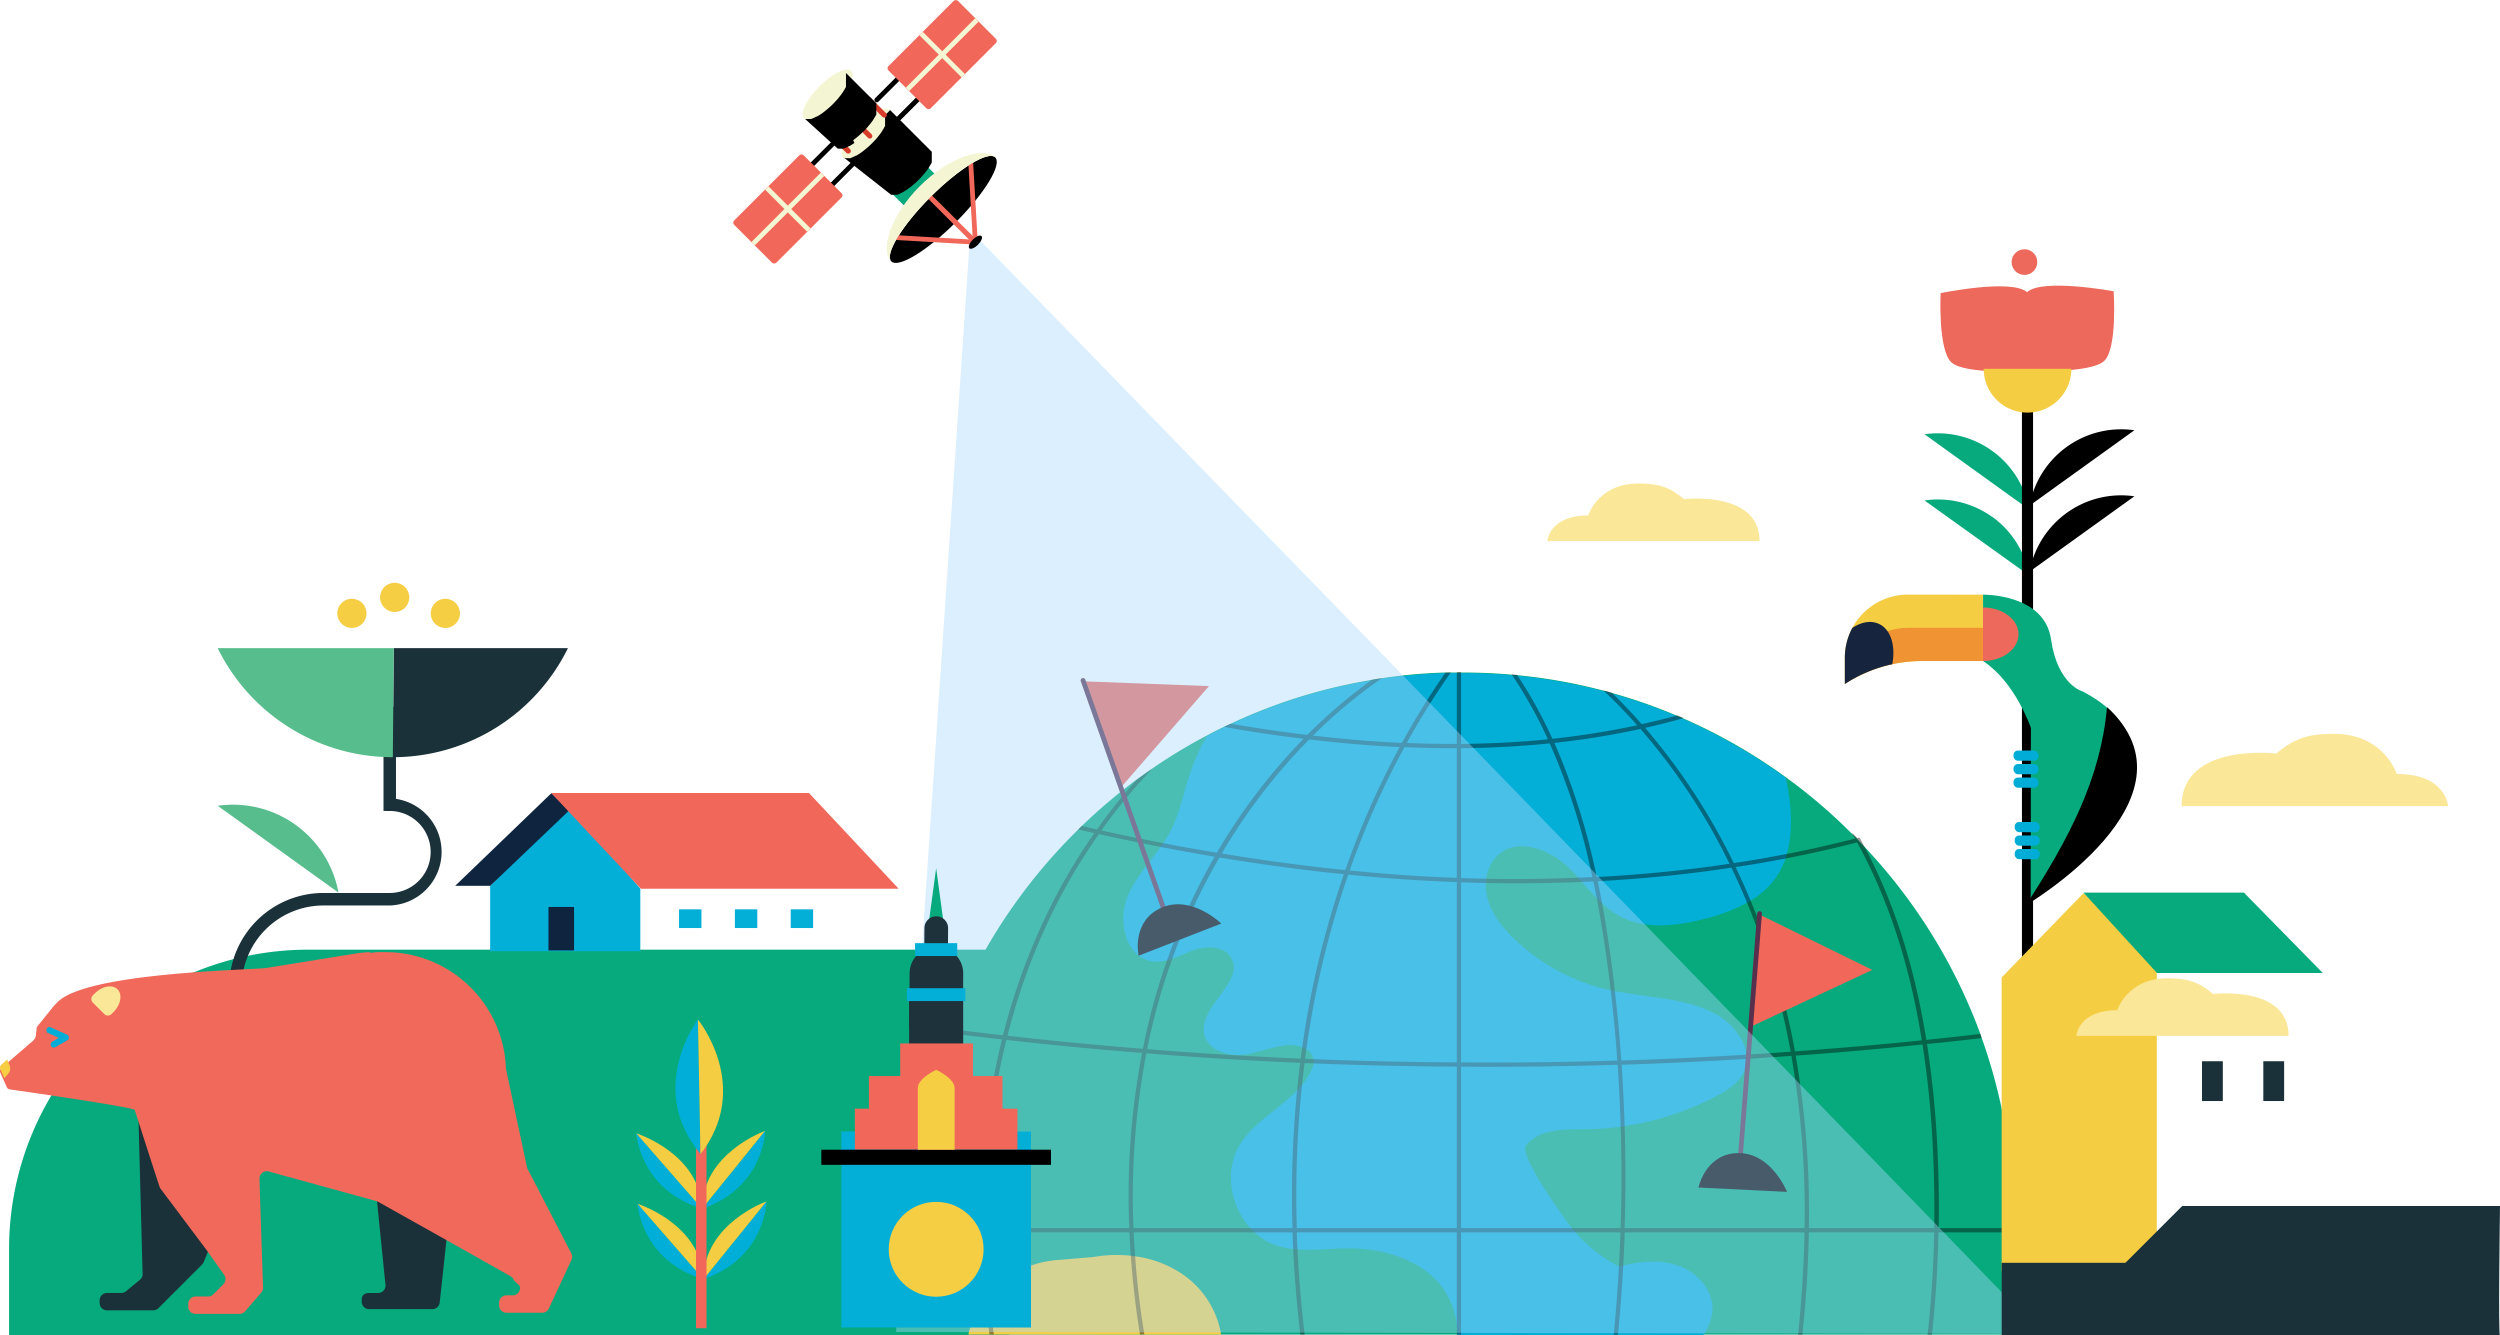<svg xmlns="http://www.w3.org/2000/svg" viewBox="0 0 699.35 373.58"><defs><style>.cls-1{fill:#07aa7d;}.cls-2{fill:#f5ce44;}.cls-3{fill:#03aed7;}.cls-4{opacity:0.41;}.cls-5{fill:#f1685a;}.cls-6{fill:#58304d;}.cls-7{fill:#a9d8ff;opacity:0.42;isolation:isolate;}.cls-8{fill:#f4f5d2;}.cls-9{fill:#038c71;}.cls-10{fill:#d83c2b;}.cls-11{fill:#ec695c;}.cls-12{fill:#f4cd43;}.cls-13{fill:#f09332;}.cls-14{fill:#16253d;}.cls-15{fill:#01add6;}.cls-16{fill:#0e243f;}.cls-17{fill:#1d323a;}.cls-18{fill:#5b578a;}.cls-19{fill:#00aed7;}.cls-20{fill:#1b313a;}.cls-21{fill:#57bd8d;}.cls-22{fill:#f5ce43;}.cls-23{fill:#fbe798;}.cls-24{fill:#f0695a;}.cls-25{fill:#00add6;}</style></defs><g id="Capa_2" data-name="Capa 2"><g id="Capa_1-2" data-name="Capa 1"><g id="b"><g id="c"><path class="cls-1" d="M86.18,265.66H282.46V373.57H2.54V349.3a83.68,83.68,0,0,1,83.64-83.64Z"/><path class="cls-1" d="M563.22,341.87v2.87c0,1.26-.06,2.52-.13,3.79A152.54,152.54,0,0,1,560,373.35H258.69a155.67,155.67,0,0,1-3.2-28.6v-1.18c0-.55,0-1.14,0-1.69a154.06,154.06,0,0,1,9.36-53c.05-.11.08-.21.13-.3l.33-.85a153.86,153.86,0,0,1,36.33-55.69v0h0c.33-.35.65-.65,1-1a151.47,151.47,0,0,1,15.26-12.9c1.51-1.1,3-2.21,4.61-3.27a147.19,147.19,0,0,1,15.15-9.15c1.56-.85,3.12-1.64,4.75-2.41.58-.28,1.21-.6,1.85-.85A149.46,149.46,0,0,1,384,190.15h0l.93-.17,1.7-.27h0a145.43,145.43,0,0,1,17.75-1.58c.5,0,1,0,1.48,0h0c.54,0,1.07,0,1.64,0,.39,0,.77,0,1.18,0h.63c4.61,0,9.12.21,13.58.6l1.53.14a151.7,151.7,0,0,1,24,4.29c.79.19,1.58.41,2.35.65h0a147.06,147.06,0,0,1,18.36,6.42c.57.24,1.14.46,1.74.74a153.08,153.08,0,0,1,28.74,16.49,149.33,149.33,0,0,1,18.1,15.43l0,0,0,0,.82.79c.28.28.55.57.84.85h0a11.87,11.87,0,0,1,.9,1h0a6.34,6.34,0,0,1,.63.65,0,0,0,0,1,0,0A153.62,153.62,0,0,1,554,289.26v0h0c.11.38.27.76.38,1.15a152.15,152.15,0,0,1,8.71,45.21c.08,2.08.13,4.16.13,6.26Z"/><path class="cls-2" d="M341.61,373.34H270.87a26.13,26.13,0,0,1,2.82-7.16,25,25,0,0,1,1.91-2.86c.35-.46.71-.88,1.09-1.31v0a28.12,28.12,0,0,1,18.73-9.5l10.44-.87a37.92,37.92,0,0,1,10.48-.36c.39.05.8.09,1.2.16a30.59,30.59,0,0,1,13.74,5.35,25.58,25.58,0,0,1,10.33,16.56Z"/><path class="cls-3" d="M499.92,238.85v0a8.87,8.87,0,0,1-.43,1.29,21.41,21.41,0,0,1-3.39,6.28,23.94,23.94,0,0,1-6.34,5.52,0,0,0,0,1,0,0c-.33.19-.65.38-1,.6l-.05,0A49.65,49.65,0,0,1,477,257c-7.84,2-16.56,3.17-23.73-.63a23.4,23.4,0,0,1-5-3.61c-.52-.44-1-.93-1.48-1.42-1.47-1.47-2.87-3.06-4.29-4.65-.33-.39-.68-.79-1-1.17-1-1.14-2.08-2.24-3.19-3.27-5.08-4.65-13.22-7.73-18.66-3.55a10.83,10.83,0,0,0-3.87,7.07,8.24,8.24,0,0,0-.11,1.2,13.05,13.05,0,0,0,.39,4.09c1.07,4.43,4,8.12,7.27,11.31a55.62,55.62,0,0,0,27.34,14.66h0c.21,0,.38.09.57.13s.43.08.63.11h0c12.81,2.45,28.54,2,35.1,13.17A12.62,12.62,0,0,1,488.6,295a7.41,7.41,0,0,1,.08,1.15v0a9.58,9.58,0,0,1-.19,2c-.92,4-4.75,6.58-8.36,8.49A80.52,80.52,0,0,1,454.56,315a7.6,7.6,0,0,1-1.15.17h0a75.14,75.14,0,0,1-9.81.71c-6,.06-12.92-.14-16.68,4.5-1.74,2.16,5.79,13.57,11.62,21.62a40.12,40.12,0,0,0,14.37,12.26h0c.41-.11.82-.2,1.21-.28,5-1.14,10.29-1.64,15.14,0,5.54,1.85,10.29,7.16,9.73,13a14.22,14.22,0,0,1-2.49,6.47H407.59a17.65,17.65,0,0,0-.08-2.82,20.4,20.4,0,0,0-1.21-5.19,20.86,20.86,0,0,0-1.72-3.6,20.08,20.08,0,0,0-3.06-4,21,21,0,0,0-1.81-1.61c-6.39-5.24-15.18-7.15-23.51-7-4.4.08-8.91.62-13.28.28h0a6.56,6.56,0,0,1-1.18-.13,21.33,21.33,0,0,1-4.72-1,16.88,16.88,0,0,1-5.93-3.55,13.65,13.65,0,0,1-1.23-1.18l0,0c-5.63-6.12-7.46-16-3.11-23.25,3.8-6.37,11-10.07,16.08-15.38l0,0a14.35,14.35,0,0,0,1.37-1.53l0,0a18.68,18.68,0,0,0,2.9-4.66,4.75,4.75,0,0,0,.35-1.33,4.18,4.18,0,0,0,0-1v-.08a4,4,0,0,0-2.07-2.9h0a4.2,4.2,0,0,0-1.14-.57,9.2,9.2,0,0,0-4.05-.57c-4.32.35-8.44,2.3-12.79,2.7s-9.51-1.45-10.51-5.71c-1.81-7.84,11.74-14.83,7.38-21.61-2.1-3.33-7-3.16-10.71-1.83-1.85.69-3.69,1.58-5.57,2.22a11.62,11.62,0,0,1-1.42.43h0a11.25,11.25,0,0,1-4.28.35c-7.35-1.09-9.72-11.17-6.88-18.05,2.13-5.14,5.95-9.32,9.15-13.84.25-.38.52-.69.73-1.07a0,0,0,0,0,0,0,37.22,37.22,0,0,0,2.27-3.74c2.41-4.72,3.44-10,5.06-15a57.63,57.63,0,0,1,5-11.31c1.56-.85,3.12-1.64,4.75-2.41.58-.28,1.21-.6,1.85-.85a149.46,149.46,0,0,1,39.74-12.35h0l.93-.17,1.7-.27h0a145.43,145.43,0,0,1,17.75-1.58c.5,0,1,0,1.48,0h0c.54,0,1.07,0,1.64,0,.39,0,.77,0,1.18,0h.63c4.61,0,9.12.21,13.58.6l1.53.14a151.7,151.7,0,0,1,24,4.29c.79.19,1.58.41,2.35.65h0a147.06,147.06,0,0,1,18.36,6.42c.57.24,1.14.46,1.74.74a153.08,153.08,0,0,1,28.74,16.49c.17.74.28,1.47.43,2.19,1.17,6.36,1.56,13.24-.22,19.31Z"/><g class="cls-4"><rect x="255.5" y="343.55" width="307.71" height="1.19"/><path d="M408.71,188V373.34h-1.18V188.05C407.92,188,408.3,188,408.71,188Z"/><path d="M405.87,188.07a0,0,0,0,1,0,0,214.2,214.2,0,0,0-12.34,19.77,0,0,0,0,0,0,0,9.34,9.34,0,0,0-.63,1.15l0,0a233,233,0,0,0-15.33,34.47c-.14.39-.28.77-.41,1.17a261.67,261.67,0,0,0-11.71,48.7c-.09.66-.19,1.34-.28,2a5.29,5.29,0,0,0-.09.8,7,7,0,0,0-.14,1.2c-.25,2-.49,4-.69,6a291.53,291.53,0,0,0-1.48,40.18c0,.41,0,.79,0,1.2,0,1.55.11,3.11.19,4.67q.57,11.83,2,23.93h-1.21q-1.44-12.14-2-24.06c-.08-1.53-.14-3-.19-4.54,0-.41,0-.8,0-1.2a299.27,299.27,0,0,1,1.31-38.65c.24-2.54.52-5,.84-7.56.05-.41.09-.79.16-1.2s.06-.62.11-.93l.33-2.4a259.76,259.76,0,0,1,11.64-48.26c.13-.38.27-.76.41-1.17A232.67,232.67,0,0,1,391.53,209c.22-.41.41-.77.63-1.15h0v0a210.92,210.92,0,0,1,12.21-19.7c.5,0,1-.05,1.5-.05Z"/><path d="M386.6,189.69a138.22,138.22,0,0,0-19.29,16.09h0c-.36.33-.71.68-1.06,1.07h0a161.38,161.38,0,0,0-24.47,31.9,9.6,9.6,0,0,0-.65,1.12A172.54,172.54,0,0,0,328,268a170,170,0,0,0-5.22,17.16c-.69,2.73-1.31,5.52-1.86,8.31-.09.38-.16.79-.24,1.17a213.81,213.81,0,0,0-3.6,48.89c0,.39.05.79.05,1.2.09,2.22.24,4.45.41,6.69.52,7.23,1.37,14.55,2.59,21.91h-1.23q-1.8-11.15-2.56-22.07c-.16-2.19-.28-4.35-.38-6.53,0-.38-.05-.79-.05-1.2a211.31,211.31,0,0,1,3.58-49,9.72,9.72,0,0,1,.24-1.17q.82-4.29,1.88-8.52,2.08-8.37,4.95-16.44a173.46,173.46,0,0,1,13.25-28.78l.63-1.12a163.26,163.26,0,0,1,24.26-31.87h0c.35-.36.66-.69,1-1.06h0v0a145.48,145.48,0,0,1,18.16-15.46s0,0,0,0l.93-.16,1.7-.27Z"/><path d="M322.46,214.9a158.86,158.86,0,0,0-14.36,17.39c-.25.38-.5.69-.71,1.07h0v0a160.37,160.37,0,0,0-13.87,23.77,175.42,175.42,0,0,0-11.67,32.59,9.18,9.18,0,0,0-.32,1.17,203.65,203.65,0,0,0-5.85,52.63v1.2q.16,8.55,1,17.26v0c.28,3.19.65,6.37,1.1,9.58.08.58.16,1.17.25,1.75h-1.21c-.09-.52-.16-1-.24-1.58-.39-2.84-.74-5.63-1-8.44v0c-.65-6.25-1-12.42-1.14-18.55v-1.2a205.22,205.22,0,0,1,5.85-52.77c.09-.38.21-.8.28-1.17a180.44,180.44,0,0,1,11.85-33A162.23,162.23,0,0,1,306.1,233.1v0h0a9.4,9.4,0,0,1,.73-1v0a153.33,153.33,0,0,1,11-13.85c1.51-1.1,3-2.21,4.61-3.27Z"/><path d="M454.55,343.54c0,.39,0,.79-.05,1.2-.09,3.06-.24,6.12-.41,9.18q-.52,9.7-1.48,19.42h-1.18q.93-9.54,1.45-19.14c.19-3.16.32-6.31.43-9.47,0-.41.05-.79.05-1.2q.48-14.22,0-28.43-.24-8.64-.84-17.24c-.05-.39-.08-.8-.09-1.18-.46-6.56-1.09-13.11-1.85-19.63-.3-2.6-.63-5.21-1-7.81-.74-5.51-1.67-11.53-2.87-17.87-.3-1.59-.63-3.2-1-4.83-.08-.38-.17-.79-.27-1.17a183.86,183.86,0,0,0-11.93-37.44v0c-.16-.38-.33-.74-.5-1.12h0v0a124,124,0,0,0-10.16-18.17l1.53.14a128.9,128.9,0,0,1,9.89,17.89v0c.17.38.33.74.54,1.12v0a189,189,0,0,1,11.85,37.53c.09.38.19.79.27,1.17.44,2.13.85,4.23,1.25,6.29,1.06,5.76,1.88,11.23,2.56,16.3.38,2.73.73,5.47,1,8.2h0q1.14,9.66,1.8,19.36c0,.41.08.82.09,1.2q.57,8.55.84,17.09.45,14.29,0,28.6Z"/><path d="M506,343.54c0,.41,0,.79,0,1.2q-.24,13.86-1.8,28.6H503c1-9.84,1.62-19.34,1.8-28.6,0-.41,0-.79,0-1.2a252.1,252.1,0,0,0-3.68-48.16,8.65,8.65,0,0,0-.21-1.17c-.09-.69-.24-1.37-.36-2a204.26,204.26,0,0,0-11.78-39.58c-1.39-3.34-2.86-6.63-4.4-9.84h0c-.17-.36-.36-.74-.52-1.09a172.5,172.5,0,0,0-24.91-37.74,12.28,12.28,0,0,0-.9-1q-4.54-5.16-9.51-9.83c.79.19,1.58.41,2.35.65h0c2.9,2.81,5.73,5.77,8.44,8.87.32.33.6.68.92,1A176.15,176.15,0,0,1,485,241.45c.16.39.36.74.52,1.14,1.48,3.08,2.89,6.2,4.21,9.39a203.44,203.44,0,0,1,12,40c.14.71.27,1.45.38,2.16.09.41.17.79.22,1.2A254.72,254.72,0,0,1,506,343.56Z"/><path d="M542.27,343.54c0,.41,0,.79,0,1.2-.21,9.62-.8,19.17-1.83,28.6h-1.21q1.56-14.14,1.85-28.6c0-.41,0-.79,0-1.2.11-7.15,0-14.32-.35-21.55a270.45,270.45,0,0,0-2.93-29.82c0-.38-.11-.76-.19-1.15-2.86-17.86-7.53-33.56-14.09-47.5-1.26-2.67-2.6-5.3-4-7.84-.19-.36-.38-.73-.57-1.07h0c-.35-.62-.66-1.2-1-1.78l0,0v0c.28.27.57.54.84.82s.55.57.84.85h0l.58-.16c.19.35.38.69.57,1.06a5.63,5.63,0,0,1,.39.73,0,0,0,0,1,0,0c1.23,2.24,2.38,4.56,3.5,6.91,6.61,14.07,11.33,29.91,14.21,47.9.06.38.14.76.19,1.14a282.36,282.36,0,0,1,2.93,29.9c.33,7.23.46,14.45.33,21.6Z"/><path d="M471,200.87q-5.33,1.53-10.74,2.73c-.43.11-.85.23-1.31.31a230.5,230.5,0,0,1-24,3.89c-.43.06-.85.09-1.28.14q-12.06,1.23-24.89,1.36c-.4,0-.8,0-1.19,0H406q-6.48,0-13.13-.31c-.45,0-.91,0-1.36,0-8.15-.4-16.62-1.11-25.26-2.13h0c-.48-.06-1-.09-1.48-.2h0c-5.57-.62-11.22-1.45-17-2.39-1.76-.28-3.55-.6-5.34-.94.6-.28,1.22-.6,1.85-.85,1.25.2,2.47.43,3.69.6,6.08,1,12.05,1.85,17.9,2.53a13.42,13.42,0,0,0,1.51.17c8.52,1,16.79,1.68,24.86,2.05.45,0,.88,0,1.34,0,4.74.23,9.43.28,14,.28.4,0,.77,0,1.19,0,8.35-.09,16.48-.51,24.38-1.31.43-.06.82-.11,1.25-.14A230.07,230.07,0,0,0,458,202.88c.45-.09.88-.2,1.31-.31,3.35-.74,6.68-1.56,9.92-2.44.57.23,1.14.45,1.73.74Z"/><path d="M520.68,235.36a.53.53,0,0,1-.24.07c-.31.1-.64.17-1,.24a339.65,339.65,0,0,1-33.94,6.89,11.36,11.36,0,0,1-1.19.17h0Q466.1,245.49,447,246.5c-.38,0-.79.05-1.19.05q-3.57.21-7.16.31c-4.7.14-9.42.24-14.14.24q-7.83,0-15.79-.29c-.41,0-.79,0-1.19-.05q-15-.54-30.41-2.1c-.41,0-.81-.07-1.22-.12-11.38-1.14-22.94-2.72-34.8-4.67l-1.29-.21c-10.09-1.69-20.37-3.7-30.89-6-.5-.12-1-.21-1.55-.33l-1.26-.29c-1.48-.33-3-.67-4.51-1,.33-.33.67-.64,1-1,1.43.33,2.84.64,4.25,1,.43.1.86.19,1.26.26s.69.17,1,.24q16,3.47,31.29,6a9.63,9.63,0,0,0,1.29.21q17.67,2.94,34.56,4.63a10.08,10.08,0,0,0,1.22.12q15.27,1.55,30,2.08c.41,0,.81.05,1.19.05q15.17.54,29.88,0c2.31-.07,4.63-.17,6.94-.29.41,0,.81,0,1.19,0,12.64-.67,25-1.88,37.09-3.7.41,0,.81-.1,1.22-.19a341.64,341.64,0,0,0,33.87-6.84h0c.19,0,.41-.1.6-.14l.6-.14c.19.33.38.69.57,1.05Z"/><path d="M554.38,290.39c-5.13.6-10.26,1.17-15.38,1.67a9.79,9.79,0,0,1-1.19.12q-17.74,1.86-35.49,3.12a9.61,9.61,0,0,1-1.19.07q-23.69,1.72-47.39,2.48l-1.19,0q-18.42.57-36.9.57c-2.31,0-4.63,0-6.94-.05a11.81,11.81,0,0,1-1.19,0q-21.31-.11-42.64-1c-.41,0-.81-.05-1.22-.05q-21.5-.93-43-2.67c-.41,0-.79-.05-1.19-.1q-19-1.5-38-3.65l-1.19-.14c-5.18-.57-10.33-1.19-15.5-1.86q.21-.57.45-1.14c5.1.67,10.23,1.29,15.34,1.84a10.13,10.13,0,0,0,1.22.14q18.93,2.14,37.9,3.65c.41.05.79.07,1.19.1q21.44,1.71,42.88,2.65c.41,0,.81,0,1.22.05q21.25.9,42.5,1a11.81,11.81,0,0,0,1.19,0q21.9.18,43.74-.52l1.19,0q23.64-.75,47.27-2.46c.41,0,.81,0,1.19-.1q17.77-1.26,35.51-3.08c.41,0,.81-.07,1.19-.12q7.62-.78,15.19-1.67c.12.38.26.76.38,1.15Z"/></g><polygon class="cls-5" points="492.14 255.8 523.75 271.32 490.07 287.06 492.14 255.8"/><path class="cls-6" d="M486.35,330.54h-.05a.67.67,0,0,1-.62-.72l5.87-74.29a.67.67,0,0,1,1.34.1L487,329.92A.67.67,0,0,1,486.35,330.54Z"/><path d="M475.34,331.49s2.24-9.14,11.3-8.92,13.26,10.84,13.26,10.84l-24.8-1.21.25-.71Z"/><polygon class="cls-5" points="302.99 190.59 338.19 191.93 313.81 220 302.99 190.59"/><path class="cls-6" d="M327.8,261.3a.65.65,0,0,1-.63-.45l-24.83-70.27a.67.67,0,0,1,1.27-.45l24.83,70.27a.68.68,0,0,1-.41.86.57.57,0,0,1-.22,0Z"/><path d="M318.41,266.58s-1.67-9.26,6.7-12.74,16.52,4.52,16.52,4.52l-23.15,9"/><path class="cls-7" d="M271.21,68.14,250.67,372.62l320.45.51c.13-.4-298-306.93-298-306.93l-1.94,1.94Z"/><path d="M256.19,27.36l-5.74,5.74a.67.67,0,0,0,1,.95l5.74-5.74a.67.67,0,0,0-.95-.95Z"/><path d="M250.55,21.72l-5.74,5.74a.67.67,0,1,0,.95.95l5.74-5.74a.67.67,0,1,0-.95-1Z"/><rect class="cls-5" x="249.82" y="6.93" width="27.5" height="16.69" rx="0.83" transform="translate(66.39 190.85) rotate(-45)"/><polygon class="cls-8" points="264.52 15.29 269.94 20.72 269 21.66 263.57 16.24 254.32 25.49 253.37 24.54 262.62 15.29 257.19 9.86 257.19 9.86 258.14 8.91 258.14 8.91 263.57 14.34 272.82 5.09 273.77 6.04 264.52 15.29"/><path d="M227.76,46.4l5.74-5.74a.67.67,0,0,0-.95-.95l-5.74,5.74a.67.67,0,0,0,.95.95Z"/><path d="M233.4,52l5.74-5.74a.67.67,0,0,0-.95-.95l-5.74,5.74a.67.67,0,0,0,1,.95Z"/><path class="cls-9" d="M252.28,47.18c2.9-2.9,4.35-6.15,3.25-7.26s-4.35.35-7.25,3.25-4.35,6.15-3.25,7.25,4.35-.35,7.25-3.25Z"/><path class="cls-1" d="M245.06,50.46l.07.06h0l.08.06h0l.07.05h0l.09,0h0l.07,0h0l.09,0h0l.09,0h0l.08,0h.67l.11,0h0l.13,0h0l.11,0h0l.15-.05h0l.14,0h0l.17-.06h0l.17-.08h0l.21-.1h0l.22-.11,0,0,.1,0,.05,0,.1,0,0,0,.15-.08h0a.79.79,0,0,1,.13-.08l0,0,.25-.15,0,0,.25-.16,0,0,.26-.17,0,0,.27-.19h0l.29-.22h0l.28-.22,0,0,.27-.21,0,0a2.75,2.75,0,0,0,.26-.22l0,0,.44-.38h0c.11-.12.23-.22.34-.33l0,0,.29-.28.05,0,.25-.25h0q.13-.16.27-.3h0l.25-.29,0,0,.23-.27,0,0,.22-.27,0,0c.08-.09.15-.19.22-.28l0,0,.23-.31v0a3.09,3.09,0,0,0,.23-.31l0,0,.23-.34,0,0,.09-.14,0,0,.11-.17,0,0,.12-.2h0l.11-.21,0,0c0-.09.09-.18.14-.26h0l.13-.28,0,0,0-.07,0-.06,0-.07,0-.06,0-.07,0-.06,0-.06,0-.06,0-.06,0-.06,0-.06,0-.06,0-.06,0,0,0-.06,0-.05,0-.06v-.05l0-.06v-.05l0-.06v-.05l0-.06v-.05l0,0v-.05l0,0v-.1l0,0v-.5l0,0v-.08l0,0v0l0,0v0l0,0v0l0,0v0l0,0v0l0,0,0,0,0,0,0,0,0,0,0,0,0,0,0,0,0,0,7.4,7.4a.23.23,0,0,0,.05.05l0,0,0,0,0,0,0,0,0,0,0,0,0,0,0,0v0l0,0v0l0,0v0l0,0v0l0,0v0l0,0v.08l0,0v.5l0,0v.1l0,.05v0l0,0V49l0,.06v.05l0,.06v.05l0,.06v0l0,.06,0,0,0,.06,0,.06,0,.06,0,.06,0,.06,0,.06,0,.06,0,.06,0,.06,0,.06,0,.07,0,.06,0,.07,0,.06,0,.07,0,0h0l-.13.27h0a2.44,2.44,0,0,1-.14.28h0v0a1.06,1.06,0,0,0-.12.2h0a2,2,0,0,1-.12.21v0h0a1.08,1.08,0,0,1-.11.18l0,0-.09.14,0,0h0c-.07.12-.15.23-.23.35h0v0l-.23.31h0v0l-.24.31h0v0l-.23.28h0v0c-.09.09-.16.18-.24.27v0h0l-.23.28v0h0l-.25.29h0q-.13.16-.27.3h0a3.2,3.2,0,0,1-.25.27l0,0h0a4,4,0,0,1-.29.29h0v0l-.35.32h0c-.15.15-.29.27-.44.4h0l0,0-.26.22,0,0-.27.21,0,0-.28.21h0l-.29.21h0l-.27.2,0,0-.26.17,0,0-.25.16,0,0-.25.15h0l0,0-.13.07h0l-.15.09,0,0-.11.05,0,0-.1,0h0v0l-.23.1h0l-.21.1h0l-.17.08h0l-.17.07h0l-.14,0h0l-.15.05h0l-.11,0h0l-.13,0h0l-.11,0h0l-.1,0h-.63l-.09,0h0l-.09,0h0l-.07,0h0l-.09,0h0l-.07-.05h0l-.08-.07h0l-.07-.06h0l0,0-7.4-7.4,0,0Z"/><path class="cls-8" d="M244.8,39.7c3.65-3.65,5.58-7.64,4.31-8.9s-5.25.66-8.9,4.31-5.58,7.64-4.31,8.9S241.15,43.35,244.8,39.7Z"/><path d="M235.94,44.05l.08.07h0l.09.07h0l.08.06h0l.1,0h0l.08,0h0l.11,0h0l.11,0h.58l.14,0h0l.12,0h0l.13,0h0l.16,0h0l.14,0h0l.18-.07h0l.17-.07h0l.21-.09,0,0,.21-.09h0l.26-.13,0,0,.27-.13,0,0,.12-.06.06,0,.13-.07.05,0,.18-.1,0,0,.16-.09,0,0,.31-.19,0,0,.31-.2,0,0,.32-.22,0,0,.34-.24h0l.36-.28h0l.35-.28,0,0,.34-.27,0,0,.33-.28,0,0,.55-.48,0,0,.43-.4,0,0,.36-.35.07-.07.31-.32,0,0,.35-.37v0c.12-.12.23-.23.33-.35l0,0,.3-.34,0,0c.1-.11.19-.22.28-.34l0,0,.28-.35,0,0,.3-.38,0,0,.29-.39,0,0,.29-.42,0,0,.12-.18,0-.05.14-.21,0,0,.15-.25v0c.06-.08.11-.17.16-.25l0,0,.18-.33v0a2.68,2.68,0,0,0,.18-.33l0-.07,0-.09,0-.07,0-.08,0-.07,0-.08,0-.07,0-.08,0-.07,0-.08,0-.07,0-.07,0-.07,0-.07,0-.07,0-.07,0-.07,0-.07,0-.06,0-.07,0-.06,0-.07,0-.06,0-.07v-.06l0-.07v-.06l0-.06v-.06l0-.06v-.06l0-.06v-.12l0-.05v-.43l0-.05v-.1l0-.05v0l0,0v0l0,0,0,0v0s0,0,0,0l0,0a.14.14,0,0,0,0,0l0,0a.15.15,0,0,1,0,0l0,0,0,0,0,0,0,0,0,0L249,30.8l11.6,11.6.06.06,0,0,0,0,0,0,0,0,0,0,0,0,0,0a.14.14,0,0,0,0,0l0,0,0,0v0l0,0v0l0,.05v0l0,0v.05l0,0v.1l0,0v.43l0,.06v.12l0,.06v.06l0,.06v.06l0,.06v.07l0,.06,0,.07,0,.06,0,.07,0,.06,0,.07,0,.06,0,.07,0,.07,0,.07,0,.07,0,.07,0,.07,0,.08,0,.07,0,.08,0,.07,0,.08,0,.07,0,.08,0,.07,0,.08,0,.07,0,.09,0,.06h0c0,.11-.11.23-.17.34v0c-.07.11-.13.22-.19.33h0l0,0-.15.25v0a2.13,2.13,0,0,0-.16.25v0h0c0,.08-.09.15-.14.23l0,.05-.12.18,0,0h0c-.09.15-.19.29-.29.43h0v0c-.11.13-.2.26-.3.39h0v0l-.3.38h0v0l-.3.35v0l0,0c-.09.11-.19.22-.28.34l0,0,0,0-.3.34,0,0h0c-.1.13-.21.24-.32.36h0v0l-.35.37h0v0l-.32.32-.05.05,0,0-.36.35,0,0h0a5.51,5.51,0,0,1-.43.41h0v0l-.56.48h0l0,0-.33.28,0,0-.34.27,0,0-.35.27h0l-.36.27h0l-.34.25,0,0-.32.22,0,0-.31.2,0,0-.31.19h0l0,0-.16.09h0l-.18.12,0,0-.13.07-.06,0-.13.07,0,0h0l-.27.14,0,0-.26.12h0a.67.67,0,0,1-.21.1l0,0-.21.08h0l-.17.07h0l-.18.07h0l-.14,0h0l-.16,0h0l-.13,0h0l-.12,0h0l-.14,0h-.57l-.11,0h0l-.11,0h0a.22.22,0,0,0-.08,0h0l-.1,0h0l-.08-.05h0l-.09-.08h0l-.08-.07h0l0,0L236,44.05l0,0Z"/><path class="cls-10" d="M247.86,32.7a.74.74,0,0,0,0-1.05l-4.2-4.2a.74.74,0,1,0-1,1.05l4.2,4.2A.74.74,0,0,0,247.86,32.7Z"/><path class="cls-10" d="M237.81,42.75a.74.74,0,0,0,0-1l-4.2-4.2a.74.74,0,0,0-1.05,1l4.2,4.2A.74.74,0,0,0,237.81,42.75Z"/><path class="cls-10" d="M243.83,38.57a.74.74,0,0,0,0-1l-4.2-4.2a.74.74,0,0,0-1,1l4.2,4.2A.74.74,0,0,0,243.83,38.57Z"/><path class="cls-8" d="M233.83,28.74c3.65-3.65,5.58-7.64,4.31-8.9s-5.25.66-8.9,4.31-5.58,7.64-4.31,8.9S230.18,32.39,233.83,28.74Z"/><path d="M225,33.08l.08.07h0l.09.07h0l.08.06h0l.1,0h0l.08,0h0l.11,0h0l.11,0h.58l.14,0h0l.12,0h0l.13,0h0l.16,0h0l.14,0h0l.18-.07h0l.17-.07h0l.21-.09,0,0,.21-.09h0l.26-.13,0,0,.27-.13,0,0,.12-.06.06,0,.13-.07.05,0,.18-.1,0,0,.16-.09,0,0,.31-.19,0,0,.31-.2,0,0,.32-.22,0,0,.34-.24h0l.36-.28h0l.35-.28,0,0,.34-.27,0,0,.33-.28,0,0,.55-.48,0,0,.43-.4,0,0,.36-.35.07-.07.31-.32,0,0,.35-.37v0c.12-.12.23-.23.33-.35l0,0,.3-.34,0,0c.1-.11.19-.22.28-.34l0,0,.28-.35,0,0,.3-.38,0,0,.29-.39,0,0,.29-.42,0,0,.12-.18,0,0,.14-.21,0,0,.15-.25v0c.06-.08.11-.17.16-.25l0,0,.18-.33v0a2.68,2.68,0,0,0,.18-.33l0-.07,0-.09,0-.07,0-.08,0-.07,0-.08,0-.07,0-.08,0-.07,0-.08,0-.07,0-.07,0-.07,0-.07,0-.07,0-.07,0-.07,0-.07,0-.06,0-.07,0-.06,0-.07,0-.06,0-.07v-.06l0-.07v-.06l0-.06V21.5l0-.06v-.06l0-.06V21.2l0-.05v-.43l0,0v-.1l0-.05v-.05l0,0v-.05l0,0,0-.05v0l0,0,0,0,0,0,0,0,0,0,0,0,0,0,0,0,0,0,0,0-.06-.06,8.49,8.48.06.06,0,0a.14.14,0,0,0,0,0l0,0,0,0,0,0a.15.15,0,0,1,0,0l0,0,0,0,0,0a.14.14,0,0,0,0,0v0l0,0v0l0,0v0l0,0V29l0,.05v.1l0,0v.43l0,.06v.12l0,.06V30l0,.06v.06l0,.06v.07l0,.06,0,.07,0,.06,0,.07,0,.06,0,.07,0,.06,0,.07,0,.07,0,.07,0,.07,0,.07,0,.07,0,.08,0,.07,0,.08,0,.07,0,.08,0,.07,0,.08,0,.07,0,.08,0,.07,0,.09,0,.06h0c0,.11-.11.23-.17.34v0c-.07.11-.13.22-.19.33h0l0,0-.15.25v0a2.13,2.13,0,0,0-.16.25v0h0c0,.08-.09.15-.14.23l0,0-.12.18,0,0h0c-.09.15-.19.29-.29.43h0v0c-.11.13-.2.26-.3.39h0v0l-.3.38h0v0l-.3.35v0l0,0c-.09.11-.19.22-.28.34l0,0,0,0-.3.34,0,0h0c-.1.13-.21.24-.32.36h0v0l-.35.37h0v0c-.11.11-.22.21-.32.32l-.05,0,0,0-.36.35,0,0h0a5.51,5.51,0,0,1-.43.41h0v0l-.56.48h0l0,0-.33.28,0,0-.34.27,0,0-.35.27h0c-.12.1-.24.18-.36.27h0L239,40l0,0-.32.22,0,0-.31.2,0,0-.31.19h0l0,0-.16.09h0a1.88,1.88,0,0,1-.18.12l-.05,0-.13.07-.06,0-.13.07,0,0h0l-.27.14,0,0-.26.12h0a.67.67,0,0,1-.21.1l0,0-.21.08h0l-.17.07h0l-.18.07h0l-.14,0h0l-.16.05h0l-.13,0h0l-.12,0h0l-.14,0h-.57l-.11,0h0l-.11,0h0a.22.22,0,0,0-.08,0h0l-.1-.05h0l-.08,0h0l-.09-.08h0l-.08-.07h0l0,0L225,33.08l0,0Z"/><rect class="cls-5" x="206.64" y="50.12" width="27.5" height="16.69" rx="0.83" transform="translate(23.21 172.96) rotate(-45)"/><ellipse cx="263.88" cy="58.6" rx="20.55" ry="5" transform="translate(35.85 203.75) rotate(-45)"/><path class="cls-5" d="M273.32,68.22a.66.66,0,0,0,.19-.43.67.67,0,0,0-.63-.71l-21.81-1.27a.67.67,0,0,0-.08,1.34l21.81,1.27a.64.64,0,0,0,.51-.2Z"/><path class="cls-5" d="M273.32,68.22a.67.67,0,0,0,.2-.51l-1.28-21.87a.67.67,0,0,0-1.34.08l1.28,21.87a.67.67,0,0,0,.71.63.66.66,0,0,0,.43-.19Z"/><path class="cls-5" d="M273.32,68.22a.68.68,0,0,0,0-1L260.73,54.68a.67.67,0,0,0-1,1l12.59,12.59A.68.68,0,0,0,273.32,68.22Z"/><ellipse cx="272.86" cy="67.75" rx="2.41" ry="1.01" transform="translate(32.01 212.78) rotate(-45)"/><path class="cls-8" d="M260.34,55.07c-8,8-12.95,16.12-11,18.07-3.28-3.28-.06-13.08,8-21.1s17.82-11.25,21.1-8c-1.95-1.95-10,3-18.07,11Z"/><polygon class="cls-8" points="219.44 58.47 214.01 53.04 214.96 52.1 220.38 57.52 229.63 48.27 230.58 49.22 221.33 58.47 226.76 63.9 226.76 63.9 225.81 64.85 225.81 64.85 220.38 59.42 211.13 68.67 210.19 67.72 219.44 58.47"/><path d="M578.16,125a26,26,0,0,1,18.91-4.64l-29.32,21.09A26.06,26.06,0,0,1,578.16,125Z"/><path d="M578.16,143.47a26,26,0,0,1,18.91-4.64l-29.32,21.09a26.06,26.06,0,0,1,10.41-16.45Z"/><path class="cls-1" d="M557.28,126.12a26,26,0,0,0-18.91-4.64l29.32,21.09a26.06,26.06,0,0,0-10.41-16.45Z"/><path class="cls-1" d="M557.28,144.59A26,26,0,0,0,538.37,140L567.69,161a26.06,26.06,0,0,0-10.41-16.45Z"/><rect x="565.62" y="110.24" width="3.11" height="233.98"/><path class="cls-11" d="M567.24,103.82s-17.47,1-21.31-2.41S542.87,82,542.87,82s19.88-4.11,24.2-.25S567.24,103.82,567.24,103.82Z"/><path class="cls-11" d="M567.24,103.82s17.6.67,21.37-2.84,2.66-19.5,2.66-19.5-20-3.7-24.2.25.17,22.1.17,22.1Z"/><path class="cls-12" d="M579.44,103.16a12.26,12.26,0,0,1-24.52,0"/><path class="cls-11" d="M566.32,76.9a3.58,3.58,0,1,1,3.58-3.58A3.58,3.58,0,0,1,566.32,76.9Z"/><path class="cls-12" d="M554.71,166.35v18.57H537.66a39.55,39.55,0,0,0-21.47,6.35l-.12.07V184a17.68,17.68,0,0,1,17.67-17.67Z"/><path class="cls-13" d="M554.71,175.63v9.28H537.66a39.42,39.42,0,0,0-21.47,6.35,17.66,17.66,0,0,1,17.54-15.63h21Z"/><path class="cls-14" d="M529.34,185.81a39.21,39.21,0,0,0-13.15,5.46l-.12.07V184a17.56,17.56,0,0,1,2.1-8.35c2.51-1.66,5.2-2.16,7.43-1.13,3.36,1.55,4.72,6.13,3.75,11.27Z"/><path class="cls-1" d="M554.75,166.35s17.18-.3,19,12.49,8.92,14.62,8.92,14.62c19,10,15.36,24.11,5.71,41.68l-20.32,17.1.07-48.59s-4.34-12.83-13.39-18.74V166.34Z"/><path class="cls-11" d="M554.71,169.93v15c5.49,0,9.95-3.36,9.95-7.5s-4.45-7.5-9.95-7.5Z"/><path d="M589.41,197.81c-1.75,20.1-10.8,37.07-22.68,55.42,0,0,50.6-29.82,22.68-55.42Z"/><rect class="cls-15" x="563.25" y="209.95" width="6.99" height="2.86" rx="1.25"/><rect class="cls-15" x="563.26" y="213.73" width="6.99" height="2.86" rx="1.25"/><rect class="cls-15" x="563.26" y="217.51" width="6.99" height="2.86" rx="1.25"/><rect class="cls-15" x="563.59" y="229.94" width="6.99" height="2.86" rx="1.25"/><rect class="cls-15" x="563.59" y="233.72" width="6.99" height="2.86" rx="1.25"/><rect class="cls-15" x="563.59" y="237.49" width="6.99" height="2.86" rx="1.25"/><path class="cls-3" d="M159,225.12l20.12,23.44V266.1h-42V247.8S159,225.25,159,225.12Z"/><polygon class="cls-16" points="159.27 226.66 137.13 247.8 127.33 247.8 154.26 221.87 159.27 226.66"/><polyline class="cls-5" points="194.5 248.61 179.28 248.61 154.2 221.84 226.31 221.84 251.39 248.61 194.5 248.61"/><rect class="cls-16" x="153.43" y="253.71" width="7.16" height="12.16"/><rect class="cls-3" x="189.96" y="254.38" width="6.26" height="5.23"/><rect class="cls-3" x="205.58" y="254.38" width="6.26" height="5.23"/><rect class="cls-3" x="221.2" y="254.38" width="6.26" height="5.23"/><polygon class="cls-1" points="261.88 242.84 264.19 259.88 259.57 259.88 261.88 242.84"/><path class="cls-17" d="M258.6,259.64a3.31,3.31,0,0,1,6.62,0l-.05,6.71h-6.62Z"/><path class="cls-17" d="M254.45,272.33a7.49,7.49,0,0,1,15,0l-.11,15.17h-15l.11-15.17Z"/><rect class="cls-18" x="258.27" y="264.84" width="7.23" height="1.59"/><rect class="cls-17" x="254.32" y="278.24" width="15.12" height="22.61"/><rect class="cls-3" x="235.36" y="316.53" width="53.05" height="54.83"/><polygon class="cls-5" points="280.44 310.14 280.44 301.01 272.18 301.01 272.18 291.89 251.83 291.89 251.83 301.01 243.07 301.01 243.07 310.14 239.14 310.14 239.14 321.62 284.62 321.62 284.62 310.14 280.44 310.14"/><rect x="229.76" y="321.62" width="64.24" height="4.23"/><path class="cls-2" d="M256.73,304.44c0-2.85,5.16-5.16,5.16-5.16s5.16,2.31,5.16,5.16v17.18H256.74V304.44Z"/><circle class="cls-2" cx="261.88" cy="349.48" r="13.27"/><rect class="cls-3" x="253.7" y="276.44" width="16.36" height="3.6"/><rect class="cls-3" x="255.98" y="263.84" width="11.8" height="3.6"/><path class="cls-19" d="M178,317s.87,15.81,18.42,21.11L178,317Z"/><path class="cls-12" d="M178,317.05s17.74,5.52,18.42,21.11Z"/><path class="cls-19" d="M178.35,336.74s.87,15.81,18.42,21.11Z"/><path class="cls-12" d="M178.37,336.77s17.74,5.52,18.42,21.11l-18.42-21.11Z"/><path class="cls-19" d="M214.06,316.34s-.27,15.83-17.61,21.79Z"/><path class="cls-12" d="M214,316.37s-17.52,6.19-17.61,21.79Z"/><path class="cls-19" d="M214.44,336.05s-.27,15.83-17.61,21.79Z"/><path class="cls-12" d="M214.42,336.08s-17.52,6.19-17.61,21.79Z"/><rect class="cls-5" x="194.7" y="318.76" width="2.94" height="52.8"/><path class="cls-19" d="M195.24,285.15s-14.62,19.32.71,37.68Z"/><path class="cls-12" d="M195.24,285.2s15.34,18.76.71,37.68Z"/><path class="cls-20" d="M64.11,284.09H67.6v-7.93A22.89,22.89,0,0,1,90.46,253.3h18.68a15,15,0,0,0,1.63-29.82v-25.7h-3.49v29.08H109a11.47,11.47,0,1,1,0,22.94H90.46a26.38,26.38,0,0,0-26.35,26.35v7.93Z"/><path class="cls-21" d="M82.69,230.75a30,30,0,0,0-21.78-5.34L94.69,249.7a30,30,0,0,0-12-18.95"/><path class="cls-22" d="M110.41,171.19a4.08,4.08,0,1,0-4.08-4.08,4.08,4.08,0,0,0,4.08,4.08"/><path class="cls-22" d="M124.58,175.66a4.08,4.08,0,1,0-4.08-4.08,4.08,4.08,0,0,0,4.08,4.08"/><path class="cls-22" d="M98.44,175.66a4.08,4.08,0,1,0-4.08-4.08,4.08,4.08,0,0,0,4.08,4.08"/><path class="cls-20" d="M158.88,181.3a54.55,54.55,0,0,1-49,30.52l.27-30.52Z"/><path class="cls-21" d="M109.89,211.82a54.56,54.56,0,0,1-49-30.52h49.26Z"/><path class="cls-12" d="M603.35,268.64v86.94H559.94V273.45l22.9-23.6s20.52,19,20.52,18.8"/><path class="cls-20" d="M699.34,337.36H610.46l-15.89,15.89-34.62,0v20.3l139.4,0c-.53.55,0-36.2,0-36.2"/><rect class="cls-20" x="633.14" y="296.87" width="5.82" height="11.13"/><rect class="cls-20" x="615.99" y="296.87" width="5.82" height="11.13"/><polygon class="cls-1" points="603.39 272.18 649.77 272.18 627.71 249.7 582.83 249.7 603.39 272.18"/><path class="cls-23" d="M640.22,289.78H580.85s.44-7.18,11.43-7.18c0,0,2.78-8.94,14.07-8.94,5.3,0,8.65.88,12.75,4.4,0,0,21.11-2.52,21.11,11.73"/><path class="cls-23" d="M492.23,151.37H432.86s.44-7.18,11.43-7.18c0,0,2.78-8.94,14.07-8.94,5.3,0,8.65.88,12.75,4.4,0,0,21.11-2.52,21.11,11.73"/><path class="cls-23" d="M610.24,225.51h74.6s-.55-9-14.37-9c0,0-3.5-11.24-17.68-11.24-6.65,0-10.87,1.11-16,5.53,0,0-26.52-3.17-26.52,14.74"/><path class="cls-20" d="M38.59,307.41l1.3,48.95a2,2,0,0,1-.75,1.64l-3.9,3.22a2.08,2.08,0,0,1-1.31.47h-4a2.06,2.06,0,0,0-2.06,2.06v.75a2.06,2.06,0,0,0,2.06,2.06H42.85a2.09,2.09,0,0,0,1.46-.6l12.23-12.23a2,2,0,0,0,.45-.68l3.75-9.21a2.13,2.13,0,0,0,.15-.79c0-3-.12-21.76,0-21.76s-12.63-10.38-19-15.54a2.06,2.06,0,0,0-3.36,1.65"/><path class="cls-20" d="M125.2,344.15,123,364.38a2.05,2.05,0,0,1-2.05,1.84h-17.7a2.06,2.06,0,0,1-2.06-2.06v-.74c0-1.14.92-1.72,2.06-1.72h2.58a2.06,2.06,0,0,0,2-2.27l-2.34-23.12a2.06,2.06,0,0,1,3-2.05l15.52,7.82a2.05,2.05,0,0,1,1.12,2.05"/><path class="cls-24" d="M52.65,365.5a2.06,2.06,0,0,0,2.06,2.05H67a2.07,2.07,0,0,0,1.56-.71l4.52-5.25a2,2,0,0,0,.5-1.41l-1-30.42a2.06,2.06,0,0,1,2.6-2.05L105.32,336a2.5,2.5,0,0,1,.25.09l.21.1,19.1,10.71,4.28,2.4L142.79,357a2,2,0,0,1,1,1.18l1.59,1.52a2.05,2.05,0,0,1-2,2.66h-1.7a2.06,2.06,0,0,0-2.06,2.06v.74a2.06,2.06,0,0,0,2.06,2.06h10a2.05,2.05,0,0,0,1.93-1.35l6.32-13.57a2.09,2.09,0,0,0-.1-1.66L147.59,327a1.89,1.89,0,0,1-.18-.52L141.54,299a33.78,33.78,0,0,0-33.76-32.66c-.53,0-1.06,0-1.58,0-.89,0-1.76.12-2.63.22l-.1-.21h0a33.77,33.77,0,0,0-3.79.36h-.05l-.55.1L74.6,270.77c-3.81.59-50.88,1.16-58.67,9.74-.19.21-.4.39-.59.59a4.12,4.12,0,0,0-.28.31h0c-.27.3-.52.62-.76.94h0l-3.82,4.73a1,1,0,0,0-.22.53l-.22,2a2.41,2.41,0,0,1-.81,1.54L2,297.39.35,298.87a1,1,0,0,0-.26,1.19l1.14,2.56.68,1.52a1,1,0,0,0,.79.6s34.7,4.93,35,5.78c0,0,6.91,21.61,7.07,21.81l13.19,17.59,4.75,6.72a2.05,2.05,0,0,1-.23,2.64l-2.8,2.8a2.09,2.09,0,0,1-1.46.6H54.72a2.06,2.06,0,0,0-2.06,2.07v.73"/><path class="cls-22" d="M.08,299.06l1.14,2.56,1.12-1.31a2.19,2.19,0,0,0,.37-2.25L2,296.38.35,297.86a1,1,0,0,0-.26,1.19"/><path class="cls-23" d="M29.18,283.68a1.43,1.43,0,0,0,2,0l.59-.59h0c2-2,2.55-4.88,1.11-6.33s-4.27-.95-6.33,1.11l-.59.59a1.43,1.43,0,0,0,0,2Z"/><path class="cls-25" d="M15,293.08a.88.88,0,0,0,.44-.12L18.85,291a.87.87,0,0,0,.44-.81.9.9,0,0,0-.52-.76l-4.63-2.06a.88.88,0,0,0-.72,1.6l3.06,1.36-1.88,1.08a.88.88,0,0,0,.44,1.64"/></g></g></g></g></svg>